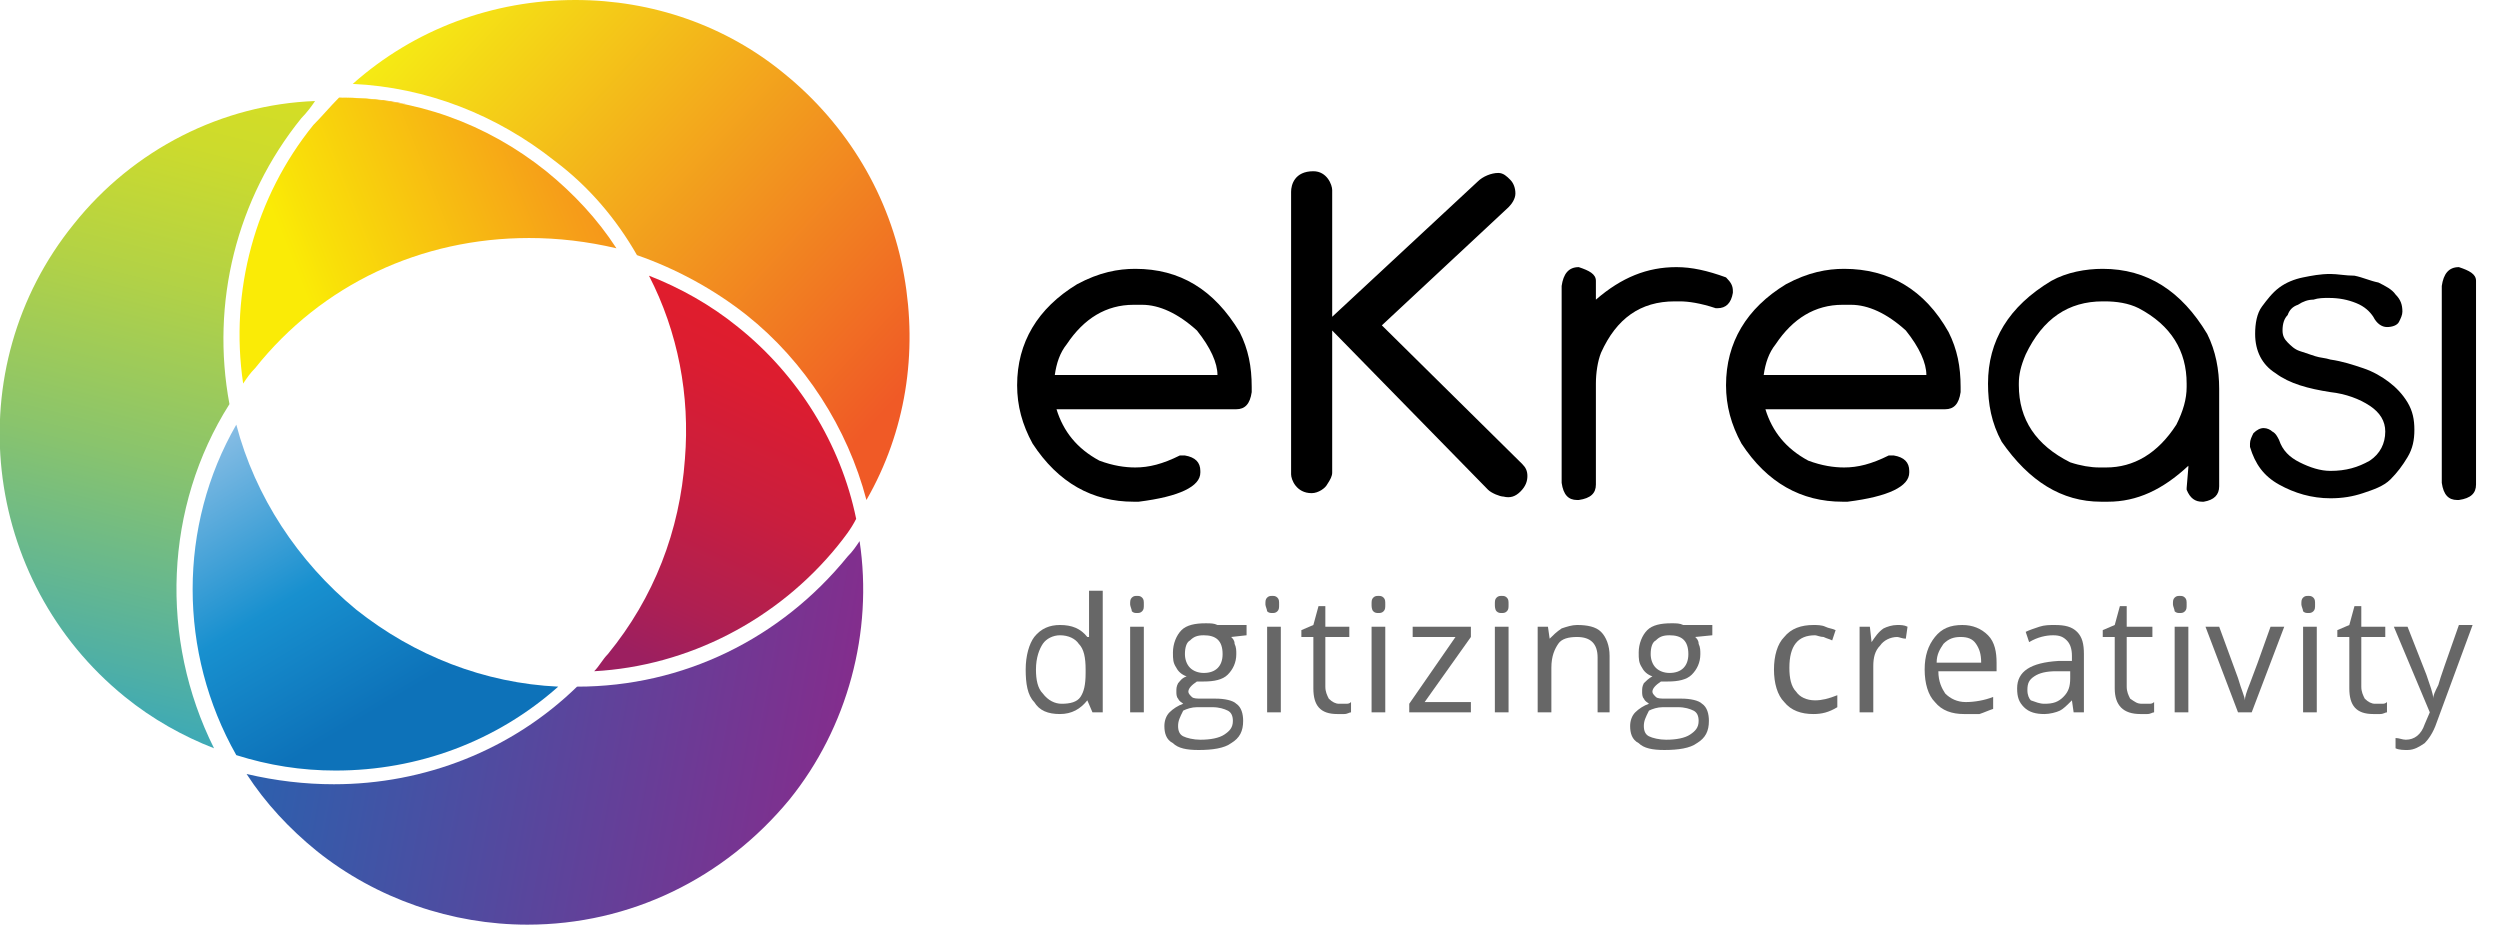 <?xml version="1.0" encoding="utf-8"?>
<!-- Generator: Adobe Illustrator 22.1.0, SVG Export Plug-In . SVG Version: 6.00 Build 0)  -->
<svg version="1.1" id="Layer_1" xmlns="http://www.w3.org/2000/svg" xmlns:xlink="http://www.w3.org/1999/xlink" x="0px" y="0px"
	 viewBox="0 0 146 54" style="enable-background:new 0 0 146 54;" xml:space="preserve">
<style type="text/css">
	.st0{fill:url(#SVGID_1_);}
	.st1{fill:url(#SVGID_2_);}
	.st2{fill:url(#SVGID_3_);}
	.st3{fill:url(#SVGID_4_);}
	.st4{fill:url(#SVGID_5_);}
	.st5{fill:url(#SVGID_6_);}
	.st6{fill:url(#SVGID_7_);}
	.st7{fill:#676767;}
</style>
<g>
	<g>
		<g>
			<g>
				
					<linearGradient id="SVGID_1_" gradientUnits="userSpaceOnUse" x1="-462.231" y1="-361.138" x2="-462.033" y2="-361.138" gradientTransform="matrix(21.673 -8.462 -8.462 -21.673 6982.019 -11731.68)">
					<stop  offset="0" style="stop-color:#FAEB06"/>
					<stop  offset="0.199" style="stop-color:#FAEB06"/>
					<stop  offset="0.281" style="stop-color:#F9DF09"/>
					<stop  offset="0.77" style="stop-color:#F69E19"/>
					<stop  offset="1" style="stop-color:#F5851F"/>
				</linearGradient>
				<path class="st0" d="M19.7,5.7L19.7,5.7c1.4,0,2.8,0.1,4.1,0.4C22.5,5.9,21.1,5.7,19.7,5.7L19.7,5.7L19.7,5.7z"/>
				
					<linearGradient id="SVGID_2_" gradientUnits="userSpaceOnUse" x1="-442.374" y1="-357.496" x2="-442.176" y2="-357.496" gradientTransform="matrix(135.21 -52.79 -52.79 -135.21 40951.809 -71672.938)">
					<stop  offset="0" style="stop-color:#FAEB06"/>
					<stop  offset="0.199" style="stop-color:#FAEB06"/>
					<stop  offset="0.281" style="stop-color:#F9DF09"/>
					<stop  offset="0.77" style="stop-color:#F69E19"/>
					<stop  offset="1" style="stop-color:#F5851F"/>
				</linearGradient>
				<path class="st1" d="M18.3,7.3c-3.4,4.2-4.9,9.7-4.1,15.1c0.2-0.3,0.4-0.6,0.7-0.9c3.9-4.9,9.7-7.6,16-7.6
					c1.7,0,3.4,0.2,5.1,0.6c-1.1-1.7-2.5-3.2-4.1-4.5c-3.5-2.8-7.7-4.3-12.1-4.3C19.3,6.2,18.8,6.8,18.3,7.3z"/>
				
					<linearGradient id="SVGID_3_" gradientUnits="userSpaceOnUse" x1="-437.915" y1="-352.523" x2="-437.717" y2="-352.523" gradientTransform="matrix(-55.366 -93.935 -93.935 55.366 -57337.137 -21576.381)">
					<stop  offset="0" style="stop-color:#0D72B9"/>
					<stop  offset="1.530610e-02" style="stop-color:#0D72B9"/>
					<stop  offset="0.394" style="stop-color:#1890CF"/>
					<stop  offset="1" style="stop-color:#A5C9EA"/>
				</linearGradient>
				<path class="st2" d="M13.8,24.8c-3.4,5.9-3.4,13.3,0,19.3c1.9,0.6,3.8,0.9,5.8,0.9c4.8,0,9.4-1.7,13-4.9
					c-4.3-0.2-8.4-1.8-11.8-4.5C17.4,32.8,14.9,29,13.8,24.8z"/>
				
					<linearGradient id="SVGID_4_" gradientUnits="userSpaceOnUse" x1="-440.964" y1="-354.638" x2="-440.766" y2="-354.638" gradientTransform="matrix(74.196 -163.983 -163.983 -74.196 -25401.31 -98581.812)">
					<stop  offset="0" style="stop-color:#9C1F60"/>
					<stop  offset="0.107" style="stop-color:#9C1F60"/>
					<stop  offset="0.212" style="stop-color:#AE1F52"/>
					<stop  offset="0.401" style="stop-color:#C91E3E"/>
					<stop  offset="0.593" style="stop-color:#DC1D30"/>
					<stop  offset="0.79" style="stop-color:#E71D28"/>
					<stop  offset="1" style="stop-color:#EB1D25"/>
				</linearGradient>
				<path class="st3" d="M48.9,31.9c0.4-0.5,0.8-1,1.1-1.6c-0.9-4.4-3.4-8.4-6.9-11.2c-1.6-1.3-3.4-2.3-5.2-3
					c1.7,3.3,2.4,7,2.1,10.7c-0.3,4.2-1.8,8.1-4.5,11.4c-0.3,0.3-0.5,0.7-0.8,1C40.2,38.9,45.4,36.2,48.9,31.9z"/>
				
					<linearGradient id="SVGID_5_" gradientUnits="userSpaceOnUse" x1="-437.292" y1="-358.551" x2="-437.094" y2="-358.551" gradientTransform="matrix(-55.45 224.533 224.533 55.45 56272.355 118072.086)">
					<stop  offset="0" style="stop-color:#D6DE23"/>
					<stop  offset="0.106" style="stop-color:#CDDB2C"/>
					<stop  offset="0.282" style="stop-color:#B3D245"/>
					<stop  offset="0.506" style="stop-color:#8AC46C"/>
					<stop  offset="0.768" style="stop-color:#51B0A3"/>
					<stop  offset="0.994" style="stop-color:#1A9DD8"/>
					<stop  offset="1" style="stop-color:#1A9DD8"/>
				</linearGradient>
				<path class="st4" d="M4.3,13.1c-6.8,8.4-5.4,20.8,3,27.6c1.6,1.3,3.4,2.3,5.2,3c-3.2-6.4-2.9-14.1,0.9-20.1
					c-1.1-5.9,0.4-12,4.2-16.7c0.3-0.3,0.6-0.7,0.8-1C13,6.1,7.8,8.7,4.3,13.1z"/>
				
					<linearGradient id="SVGID_6_" gradientUnits="userSpaceOnUse" x1="-437.653" y1="-354.424" x2="-437.455" y2="-354.424" gradientTransform="matrix(-163.728 -149.397 -149.397 163.728 -124551.859 -7331.749)">
					<stop  offset="0" style="stop-color:#F05A26"/>
					<stop  offset="0.828" style="stop-color:#F5EA14"/>
					<stop  offset="1" style="stop-color:#F5EA14"/>
				</linearGradient>
				<path class="st5" d="M37.2,14.9c2.3,0.8,4.5,2,6.4,3.5c3.4,2.7,5.9,6.6,7,10.8c2.3-4,3-8.6,2.2-13.1c-0.8-4.6-3.3-8.8-7-11.8
					C42.4,1.5,38.1,0,33.6,0c-4.8,0-9.4,1.7-13,4.9c4.3,0.2,8.4,1.8,11.8,4.5C34.4,10.9,36,12.8,37.2,14.9z"/>
				
					<linearGradient id="SVGID_7_" gradientUnits="userSpaceOnUse" x1="-440.039" y1="-357.648" x2="-439.841" y2="-357.648" gradientTransform="matrix(330.889 47.132 47.132 -330.889 162456.953 -97565.336)">
					<stop  offset="0" style="stop-color:#0D72B9"/>
					<stop  offset="0.124" style="stop-color:#0D72B9"/>
					<stop  offset="0.862" style="stop-color:#8E2789"/>
					<stop  offset="1" style="stop-color:#8E2789"/>
				</linearGradient>
				<path class="st6" d="M50.2,31.6c-0.2,0.3-0.4,0.6-0.7,0.9c-3.9,4.8-9.6,7.6-15.8,7.6c-3.8,3.7-8.9,5.7-14.2,5.7
					c-1.7,0-3.4-0.2-5.1-0.6c1.1,1.7,2.5,3.2,4.1,4.5C22,52.5,26.4,54,30.8,54c6,0,11.5-2.7,15.3-7.3C49.5,42.5,51,36.9,50.2,31.6z"
					/>
			</g>
			<g>
				<path class="st7" d="M63.5,40.9L63.5,40.9c-0.4,0.5-0.9,0.8-1.6,0.8c-0.7,0-1.2-0.2-1.5-0.7c-0.4-0.4-0.5-1.1-0.5-1.9
					c0-0.8,0.2-1.5,0.5-1.9c0.4-0.5,0.9-0.7,1.5-0.7c0.7,0,1.2,0.2,1.6,0.7h0.1l0-0.4l0-0.3v-2h0.8v7.1h-0.6L63.5,40.9z M62,41.1
					c0.5,0,0.9-0.1,1.1-0.4c0.2-0.3,0.3-0.7,0.3-1.4v-0.2c0-0.7-0.1-1.2-0.4-1.5c-0.2-0.3-0.6-0.5-1.1-0.5c-0.4,0-0.8,0.2-1,0.5
					c-0.2,0.3-0.4,0.8-0.4,1.5c0,0.6,0.1,1.1,0.4,1.4C61.2,40.9,61.6,41.1,62,41.1z"/>
				<path class="st7" d="M66,35.3c0-0.2,0-0.3,0.1-0.4c0.1-0.1,0.2-0.1,0.3-0.1c0.1,0,0.2,0,0.3,0.1c0.1,0.1,0.1,0.2,0.1,0.4
					c0,0.2,0,0.3-0.1,0.4c-0.1,0.1-0.2,0.1-0.3,0.1c-0.1,0-0.2,0-0.3-0.1C66.1,35.6,66,35.4,66,35.3z M66.8,41.6h-0.8v-5h0.8V41.6z"
					/>
				<path class="st7" d="M72.8,36.6v0.5l-0.9,0.1c0.1,0.1,0.2,0.2,0.2,0.4c0.1,0.2,0.1,0.4,0.1,0.6c0,0.5-0.2,0.9-0.5,1.2
					c-0.3,0.3-0.8,0.4-1.4,0.4c-0.1,0-0.3,0-0.4,0c-0.3,0.2-0.5,0.4-0.5,0.6c0,0.1,0.1,0.2,0.2,0.3c0.1,0.1,0.3,0.1,0.6,0.1H71
					c0.5,0,1,0.1,1.2,0.3c0.3,0.2,0.4,0.6,0.4,1c0,0.6-0.2,1-0.7,1.3c-0.4,0.3-1.1,0.4-1.9,0.4c-0.7,0-1.2-0.1-1.5-0.4
					c-0.4-0.2-0.5-0.6-0.5-1c0-0.3,0.1-0.6,0.3-0.8c0.2-0.2,0.5-0.4,0.8-0.5c-0.1-0.1-0.2-0.1-0.3-0.3c-0.1-0.1-0.1-0.3-0.1-0.4
					c0-0.2,0-0.3,0.1-0.5c0.1-0.1,0.2-0.3,0.5-0.4c-0.3-0.1-0.5-0.3-0.6-0.5c-0.2-0.3-0.2-0.5-0.2-0.9c0-0.5,0.2-1,0.5-1.3
					c0.3-0.3,0.8-0.4,1.4-0.4c0.3,0,0.5,0,0.7,0.1H72.8z M68.8,42.4c0,0.3,0.1,0.5,0.3,0.6c0.2,0.1,0.6,0.2,1,0.2
					c0.6,0,1.1-0.1,1.4-0.3c0.3-0.2,0.5-0.4,0.5-0.8c0-0.3-0.1-0.5-0.3-0.6c-0.2-0.1-0.5-0.2-0.9-0.2h-0.9c-0.3,0-0.6,0.1-0.8,0.2
					C68.9,41.9,68.8,42.1,68.8,42.4z M69.2,38.2c0,0.3,0.1,0.6,0.3,0.8c0.2,0.2,0.5,0.3,0.8,0.3c0.7,0,1.1-0.4,1.1-1.1
					c0-0.8-0.4-1.1-1.1-1.1c-0.4,0-0.6,0.1-0.8,0.3C69.3,37.5,69.2,37.8,69.2,38.2z"/>
				<path class="st7" d="M73.9,35.3c0-0.2,0-0.3,0.1-0.4c0.1-0.1,0.2-0.1,0.3-0.1c0.1,0,0.2,0,0.3,0.1c0.1,0.1,0.1,0.2,0.1,0.4
					c0,0.2,0,0.3-0.1,0.4c-0.1,0.1-0.2,0.1-0.3,0.1c-0.1,0-0.2,0-0.3-0.1C74,35.6,73.9,35.4,73.9,35.3z M74.8,41.6H74v-5h0.8V41.6z"
					/>
				<path class="st7" d="M78.2,41.1c0.1,0,0.3,0,0.4,0c0.1,0,0.2,0,0.3-0.1v0.6c-0.1,0-0.2,0.1-0.4,0.1c-0.2,0-0.3,0-0.4,0
					c-1,0-1.4-0.5-1.4-1.5v-3h-0.7v-0.4l0.7-0.3l0.3-1.1h0.4v1.2h1.4v0.6h-1.4v2.9c0,0.3,0.1,0.5,0.2,0.7C77.8,41,78,41.1,78.2,41.1
					z"/>
				<path class="st7" d="M80.1,35.3c0-0.2,0-0.3,0.1-0.4c0.1-0.1,0.2-0.1,0.3-0.1c0.1,0,0.2,0,0.3,0.1c0.1,0.1,0.1,0.2,0.1,0.4
					c0,0.2,0,0.3-0.1,0.4c-0.1,0.1-0.2,0.1-0.3,0.1c-0.1,0-0.2,0-0.3-0.1C80.1,35.6,80.1,35.4,80.1,35.3z M80.9,41.6h-0.8v-5h0.8
					V41.6z"/>
				<polygon class="st7" points="85.9,41.6 82.3,41.6 82.3,41.1 85,37.2 82.5,37.2 82.5,36.6 85.9,36.6 85.9,37.2 83.2,41 85.9,41 
									"/>
				<path class="st7" d="M87.3,35.3c0-0.2,0-0.3,0.1-0.4c0.1-0.1,0.2-0.1,0.3-0.1c0.1,0,0.2,0,0.3,0.1c0.1,0.1,0.1,0.2,0.1,0.4
					c0,0.2,0,0.3-0.1,0.4c-0.1,0.1-0.2,0.1-0.3,0.1c-0.1,0-0.2,0-0.3-0.1C87.3,35.6,87.3,35.4,87.3,35.3z M88.1,41.6h-0.8v-5h0.8
					V41.6z"/>
				<path class="st7" d="M93.3,41.6v-3.2c0-0.4-0.1-0.7-0.3-0.9c-0.2-0.2-0.5-0.3-0.9-0.3c-0.5,0-0.9,0.1-1.1,0.4
					c-0.2,0.3-0.4,0.7-0.4,1.4v2.6h-0.8v-5h0.6l0.1,0.7h0c0.2-0.2,0.4-0.4,0.7-0.6c0.3-0.1,0.6-0.2,0.9-0.2c0.6,0,1.1,0.1,1.4,0.4
					c0.3,0.3,0.5,0.8,0.5,1.4v3.3H93.3z"/>
				<path class="st7" d="M100,36.6v0.5L99,37.2c0.1,0.1,0.2,0.2,0.2,0.4c0.1,0.2,0.1,0.4,0.1,0.6c0,0.5-0.2,0.9-0.5,1.2
					c-0.3,0.3-0.8,0.4-1.4,0.4c-0.1,0-0.3,0-0.4,0c-0.3,0.2-0.5,0.4-0.5,0.6c0,0.1,0.1,0.2,0.2,0.3c0.1,0.1,0.3,0.1,0.6,0.1h0.9
					c0.5,0,1,0.1,1.2,0.3c0.3,0.2,0.4,0.6,0.4,1c0,0.6-0.2,1-0.7,1.3c-0.4,0.3-1.1,0.4-1.9,0.4c-0.7,0-1.2-0.1-1.5-0.4
					c-0.4-0.2-0.5-0.6-0.5-1c0-0.3,0.1-0.6,0.3-0.8c0.2-0.2,0.5-0.4,0.8-0.5c-0.1-0.1-0.2-0.1-0.3-0.3c-0.1-0.1-0.1-0.3-0.1-0.4
					c0-0.2,0-0.3,0.1-0.5c0.1-0.1,0.3-0.3,0.5-0.4c-0.3-0.1-0.5-0.3-0.6-0.5c-0.2-0.3-0.2-0.5-0.2-0.9c0-0.5,0.2-1,0.5-1.3
					c0.3-0.3,0.8-0.4,1.4-0.4c0.3,0,0.5,0,0.7,0.1H100z M96,42.4c0,0.3,0.1,0.5,0.3,0.6c0.2,0.1,0.6,0.2,1,0.2
					c0.6,0,1.1-0.1,1.4-0.3c0.3-0.2,0.5-0.4,0.5-0.8c0-0.3-0.1-0.5-0.3-0.6c-0.2-0.1-0.5-0.2-0.9-0.2h-0.9c-0.3,0-0.6,0.1-0.8,0.2
					C96.1,41.9,96,42.1,96,42.4z M96.4,38.2c0,0.3,0.1,0.6,0.3,0.8c0.2,0.2,0.5,0.3,0.8,0.3c0.7,0,1.1-0.4,1.1-1.1
					c0-0.8-0.4-1.1-1.1-1.1c-0.4,0-0.6,0.1-0.8,0.3C96.5,37.5,96.4,37.8,96.4,38.2z"/>
				<path class="st7" d="M105.9,41.7c-0.7,0-1.3-0.2-1.7-0.7c-0.4-0.4-0.6-1.1-0.6-1.9c0-0.8,0.2-1.5,0.6-1.9c0.4-0.5,1-0.7,1.7-0.7
					c0.2,0,0.5,0,0.7,0.1c0.2,0.1,0.4,0.1,0.6,0.2l-0.2,0.6c-0.2-0.1-0.3-0.1-0.5-0.2c-0.2,0-0.4-0.1-0.5-0.1c-1,0-1.5,0.6-1.5,1.9
					c0,0.6,0.1,1.1,0.4,1.4c0.2,0.3,0.6,0.5,1.1,0.5c0.4,0,0.8-0.1,1.3-0.3v0.7C106.8,41.6,106.4,41.7,105.9,41.7z"/>
				<path class="st7" d="M110.8,36.5c0.2,0,0.4,0,0.6,0.1l-0.1,0.7c-0.2,0-0.4-0.1-0.5-0.1c-0.4,0-0.8,0.2-1,0.5
					c-0.3,0.3-0.4,0.7-0.4,1.2v2.7h-0.8v-5h0.6l0.1,0.9h0c0.2-0.3,0.4-0.6,0.7-0.8C110.2,36.6,110.5,36.5,110.8,36.5z"/>
				<path class="st7" d="M114.7,41.7c-0.7,0-1.3-0.2-1.7-0.7c-0.4-0.4-0.6-1.1-0.6-1.9c0-0.8,0.2-1.4,0.6-1.9
					c0.4-0.5,0.9-0.7,1.6-0.7c0.6,0,1.1,0.2,1.5,0.6c0.4,0.4,0.5,1,0.5,1.6v0.5h-3.4c0,0.6,0.2,1,0.4,1.3c0.3,0.3,0.7,0.5,1.2,0.5
					c0.5,0,1.1-0.1,1.6-0.3v0.7c-0.3,0.1-0.5,0.2-0.8,0.3C115.3,41.7,115,41.7,114.7,41.7z M114.5,37.2c-0.4,0-0.7,0.1-1,0.4
					c-0.2,0.3-0.4,0.6-0.4,1.1h2.6c0-0.5-0.1-0.8-0.3-1.1C115.2,37.3,114.9,37.2,114.5,37.2z"/>
				<path class="st7" d="M121.1,41.6l-0.1-0.7h0c-0.3,0.3-0.5,0.5-0.7,0.6c-0.2,0.1-0.6,0.2-0.9,0.2c-0.5,0-0.9-0.1-1.2-0.4
					c-0.3-0.3-0.4-0.6-0.4-1.1c0-1,0.8-1.5,2.4-1.6l0.8,0v-0.3c0-0.4-0.1-0.7-0.3-0.9c-0.2-0.2-0.4-0.3-0.8-0.3
					c-0.4,0-0.9,0.1-1.4,0.4l-0.2-0.6c0.2-0.1,0.5-0.2,0.8-0.3c0.3-0.1,0.6-0.1,0.9-0.1c0.6,0,1,0.1,1.3,0.4
					c0.3,0.3,0.4,0.7,0.4,1.3v3.4H121.1z M119.4,41.1c0.5,0,0.8-0.1,1.1-0.4c0.3-0.3,0.4-0.6,0.4-1.1v-0.4l-0.8,0
					c-0.6,0-1,0.1-1.3,0.3c-0.3,0.2-0.4,0.4-0.4,0.8c0,0.3,0.1,0.5,0.2,0.6C118.9,41,119.1,41.1,119.4,41.1z"/>
				<path class="st7" d="M125.1,41.1c0.1,0,0.3,0,0.4,0c0.1,0,0.2,0,0.3-0.1v0.6c-0.1,0-0.2,0.1-0.4,0.1c-0.2,0-0.3,0-0.4,0
					c-1,0-1.5-0.5-1.5-1.5v-3h-0.7v-0.4l0.7-0.3l0.3-1.1h0.4v1.2h1.5v0.6h-1.5v2.9c0,0.3,0.1,0.5,0.2,0.7
					C124.7,41,124.8,41.1,125.1,41.1z"/>
				<path class="st7" d="M126.9,35.3c0-0.2,0-0.3,0.1-0.4c0.1-0.1,0.2-0.1,0.3-0.1c0.1,0,0.2,0,0.3,0.1c0.1,0.1,0.1,0.2,0.1,0.4
					c0,0.2,0,0.3-0.1,0.4c-0.1,0.1-0.2,0.1-0.3,0.1c-0.1,0-0.2,0-0.3-0.1C127,35.6,126.9,35.4,126.9,35.3z M127.8,41.6H127v-5h0.8
					V41.6z"/>
				<path class="st7" d="M130.7,41.6l-1.9-5h0.8l1.1,3c0.2,0.7,0.4,1.1,0.4,1.3h0c0-0.2,0.1-0.5,0.3-1c0.2-0.5,0.6-1.6,1.2-3.3h0.8
					l-1.9,5H130.7z"/>
				<path class="st7" d="M134.4,35.3c0-0.2,0-0.3,0.1-0.4c0.1-0.1,0.2-0.1,0.3-0.1c0.1,0,0.2,0,0.3,0.1c0.1,0.1,0.1,0.2,0.1,0.4
					c0,0.2,0,0.3-0.1,0.4c-0.1,0.1-0.2,0.1-0.3,0.1c-0.1,0-0.2,0-0.3-0.1C134.5,35.6,134.4,35.4,134.4,35.3z M135.3,41.6h-0.8v-5
					h0.8V41.6z"/>
				<path class="st7" d="M138.7,41.1c0.1,0,0.3,0,0.4,0c0.1,0,0.2,0,0.3-0.1v0.6c-0.1,0-0.2,0.1-0.4,0.1c-0.2,0-0.3,0-0.4,0
					c-1,0-1.4-0.5-1.4-1.5v-3h-0.7v-0.4l0.7-0.3l0.3-1.1h0.4v1.2h1.4v0.6h-1.4v2.9c0,0.3,0.1,0.5,0.2,0.7
					C138.3,41,138.5,41.1,138.7,41.1z"/>
				<path class="st7" d="M139.8,36.6h0.8l1.1,2.8c0.2,0.6,0.4,1.1,0.4,1.4h0c0-0.2,0.1-0.4,0.3-0.8c0.1-0.4,0.5-1.5,1.2-3.5h0.8
					l-2.1,5.7c-0.2,0.6-0.5,1-0.7,1.2c-0.3,0.2-0.6,0.4-1,0.4c-0.2,0-0.5,0-0.7-0.1v-0.6c0.2,0,0.4,0.1,0.6,0.1
					c0.5,0,0.9-0.3,1.1-0.9l0.3-0.7L139.8,36.6z"/>
				<path d="M66.3,15.7c2.6,0,4.6,1.2,6.1,3.7c0.5,1,0.7,2,0.7,3.2v0.3c-0.1,0.7-0.4,1-0.9,1H61.7c0.4,1.3,1.2,2.3,2.5,3
					c0.8,0.3,1.5,0.4,2.1,0.4c0.8,0,1.6-0.2,2.6-0.7h0.3c0.6,0.1,0.9,0.4,0.9,0.9v0.1c0,0.8-1.2,1.4-3.6,1.7h-0.3
					c-2.4,0-4.4-1.1-5.9-3.4c-0.6-1.1-0.9-2.2-0.9-3.4c0-2.5,1.2-4.5,3.5-5.9C64.2,15.9,65.3,15.7,66.3,15.7z M61.6,21.9h9.5
					c0-0.7-0.4-1.6-1.2-2.6c-1.1-1-2.2-1.5-3.2-1.5h-0.5c-1.6,0-2.9,0.8-3.9,2.3C61.9,20.6,61.7,21.2,61.6,21.9z"/>
				<path d="M92.2,15.6c0.6,0.2,1,0.4,1,0.8v1.1c1.5-1.3,3-1.9,4.7-1.9c0.9,0,1.8,0.2,2.9,0.6c0.3,0.3,0.4,0.5,0.4,0.8v0.1
					c-0.1,0.6-0.4,0.9-0.9,0.9h-0.1c-0.9-0.3-1.6-0.4-2.1-0.4h-0.3c-2,0-3.4,1-4.3,3c-0.2,0.5-0.3,1.2-0.3,1.8v5.9
					c0,0.5-0.3,0.8-1,0.9h-0.1c-0.5,0-0.8-0.3-0.9-1V16.7C91.3,16,91.6,15.6,92.2,15.6z"/>
				<path d="M107.7,15.7c2.6,0,4.7,1.2,6.1,3.7c0.5,1,0.7,2,0.7,3.2v0.3c-0.1,0.7-0.4,1-0.9,1h-10.5c0.4,1.3,1.2,2.3,2.5,3
					c0.8,0.3,1.5,0.4,2.1,0.4c0.8,0,1.6-0.2,2.6-0.7h0.3c0.6,0.1,0.9,0.4,0.9,0.9v0.1c0,0.8-1.2,1.4-3.6,1.7h-0.3
					c-2.4,0-4.4-1.1-5.9-3.4c-0.6-1.1-0.9-2.2-0.9-3.4c0-2.5,1.2-4.5,3.5-5.9C105.6,15.9,106.7,15.7,107.7,15.7z M103,21.9h9.5
					c0-0.7-0.4-1.6-1.2-2.6c-1.1-1-2.2-1.5-3.2-1.5h-0.5c-1.6,0-2.9,0.8-3.9,2.3C103.3,20.6,103.1,21.2,103,21.9z"/>
				<path d="M122.8,15.7c2.6,0,4.6,1.3,6.1,3.8c0.5,1,0.7,2.1,0.7,3.2v5.7c0,0.5-0.3,0.8-0.9,0.9h-0.1c-0.4,0-0.7-0.2-0.9-0.7v-0.1
					l0.1-1.2v-0.1c-1.5,1.4-3,2.1-4.7,2.1h-0.4c-2.3,0-4.2-1.2-5.8-3.5c-0.6-1.1-0.8-2.2-0.8-3.4c0-2.5,1.2-4.5,3.7-6
					C120.7,15.9,121.8,15.7,122.8,15.7z M117.9,22.4v0.1c0,2,1,3.5,3,4.5c0.6,0.2,1.2,0.3,1.7,0.3h0.4c1.6,0,3-0.8,4.1-2.5
					c0.4-0.8,0.6-1.5,0.6-2.2v-0.2c0-1.9-0.9-3.4-2.8-4.4c-0.6-0.3-1.3-0.4-2-0.4h-0.1c-2,0-3.5,1-4.5,3.1
					C118,21.4,117.9,21.9,117.9,22.4z"/>
				<path d="M131.7,19.5c0-0.6,0.1-1.2,0.4-1.6c0.3-0.4,0.6-0.8,1-1.1c0.4-0.3,0.9-0.5,1.4-0.6c0.5-0.1,1-0.2,1.6-0.2
					c0.4,0,0.9,0.1,1.4,0.1c0.5,0.1,0.9,0.3,1.4,0.4c0.4,0.2,0.8,0.4,1,0.7c0.3,0.3,0.4,0.6,0.4,1c0,0.2-0.1,0.4-0.2,0.6
					c-0.1,0.2-0.4,0.3-0.7,0.3c-0.3,0-0.6-0.2-0.8-0.6c-0.2-0.3-0.5-0.6-1-0.8c-0.5-0.2-1-0.3-1.6-0.3c-0.3,0-0.6,0-0.9,0.1
					c-0.3,0-0.6,0.1-0.9,0.3c-0.3,0.1-0.5,0.3-0.6,0.6c-0.2,0.2-0.3,0.5-0.3,0.9c0,0.3,0.1,0.5,0.3,0.7c0.2,0.2,0.4,0.4,0.7,0.5
					c0.3,0.1,0.6,0.2,0.9,0.3c0.3,0.1,0.6,0.1,0.9,0.2c0.7,0.1,1.3,0.3,1.9,0.5c0.6,0.2,1.1,0.5,1.5,0.8c0.4,0.3,0.8,0.7,1.1,1.2
					c0.3,0.5,0.4,1,0.4,1.6c0,0.6-0.1,1.1-0.4,1.6c-0.3,0.5-0.6,0.9-1,1.3c-0.4,0.4-1,0.6-1.6,0.8c-0.6,0.2-1.2,0.3-1.9,0.3
					c-1.1,0-2.1-0.3-3-0.8c-0.9-0.5-1.4-1.2-1.7-2.2c0-0.1,0-0.1,0-0.2c0-0.2,0.1-0.4,0.2-0.6c0.2-0.2,0.4-0.3,0.6-0.3
					c0.2,0,0.4,0.1,0.5,0.2c0.2,0.1,0.3,0.3,0.4,0.5c0.2,0.6,0.6,1,1.2,1.3c0.6,0.3,1.2,0.5,1.8,0.5c0.9,0,1.6-0.2,2.3-0.6
					c0.6-0.4,0.9-1,0.9-1.7c0-0.6-0.3-1.1-0.9-1.5c-0.6-0.4-1.4-0.7-2.3-0.8c-1.3-0.2-2.4-0.5-3.2-1.1
					C132.1,21.3,131.7,20.5,131.7,19.5z"/>
				<path d="M143.6,15.6c0.6,0.2,1,0.4,1,0.8v11.9c0,0.5-0.3,0.8-1,0.9h-0.1c-0.5,0-0.8-0.3-0.9-1V16.7
					C142.7,16,143,15.6,143.6,15.6z"/>
				<path d="M86.9,28.6c0.2,0.2,0.7,0.4,0.9,0.4c0.4,0.1,0.7,0,1-0.3c0.3-0.3,0.4-0.6,0.4-0.9c0-0.3-0.1-0.5-0.3-0.7L80.7,19
					l7.4-6.9c0.2-0.2,0.4-0.5,0.4-0.8c0-0.3-0.1-0.6-0.3-0.8c-0.2-0.2-0.4-0.4-0.7-0.4c-0.4,0-0.9,0.2-1.2,0.5l-8.5,7.9v-0.3v-7
					l0-0.1c0-0.3-0.3-1.1-1.1-1.1c-1.1,0-1.3,0.8-1.3,1.2v16.5c0,0.3,0.3,1.1,1.2,1.1c0.4,0,0.8-0.3,0.9-0.5
					c0.2-0.3,0.3-0.5,0.3-0.7v-8v-0.3L86.9,28.6z"/>
			</g>
		</g>
	</g>
</g>
</svg>
